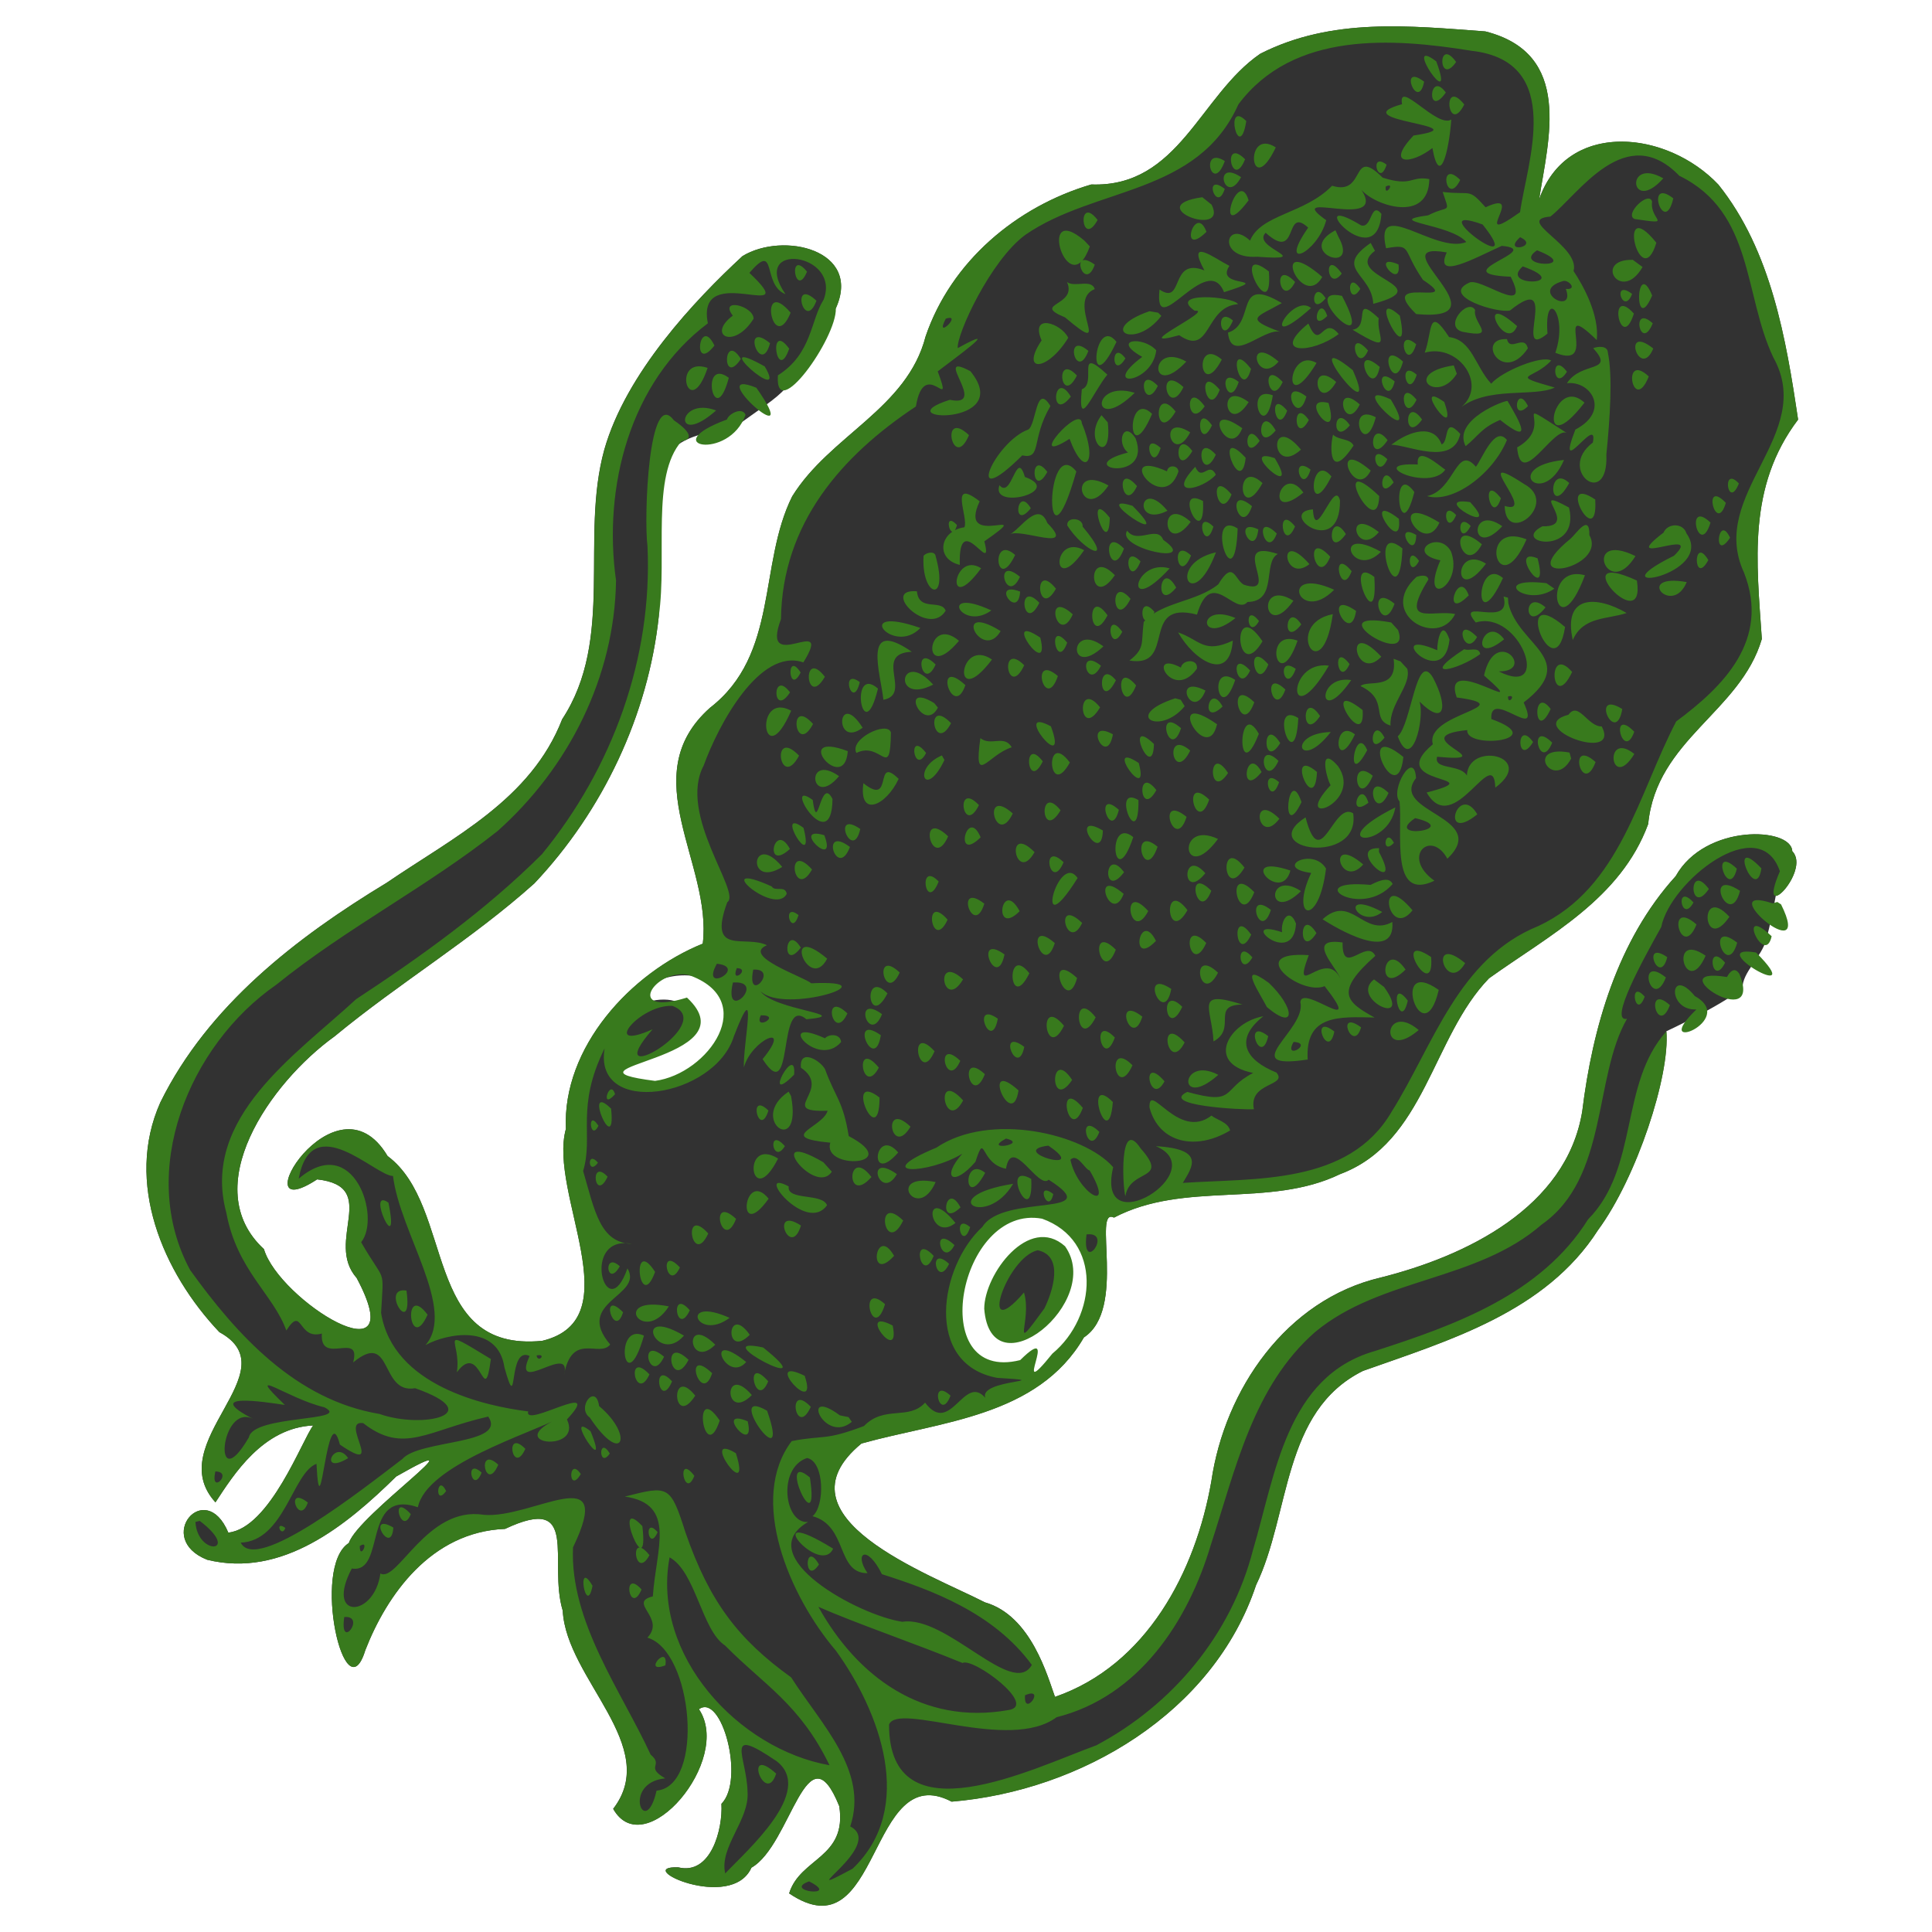 <svg height="64" width="64" xmlns="http://www.w3.org/2000/svg"><path d="m56.762 5.954c-1.762-1.672-4.901-1.902-5.78.659.313-2.005 1.128-4.837-1.778-5.572-2.501-.183-5.077-.47-7.457.739-1.998 1.368-2.691 4.433-5.598 4.331-2.48.729-4.641 2.552-5.487 5.034-.614 2.394-3.174 3.281-4.421 5.3-1.124 2.255-.436 5.235-2.723 7.003-2.533 2.257.086 5.171-.238 7.814-2.387.963-4.657 3.435-4.534 6.135-.593 2.138 2.191 6.304-.785 7.02-3.986.394-2.88-4.451-5.123-6.122-1.741-2.927-4.923 2.472-2.332.773 2.118.238.235 2.05 1.307 3.265 1.879 3.51-2.571.74-3.07-.953-2.213-2.04.195-5.505 2.343-7.051 2.135-1.765 4.539-3.203 6.614-5.065 2.269-2.404 3.774-5.572 4.125-8.86.176-3.207-1.289-5.947 2.394-6.161 2.029-1.498 1.686-.908 3.466-4.029.879-1.938-1.742-2.552-3.09-1.731-1.589 1.47-3.854 3.871-4.577 6.408-.812 2.932.351 6.272-1.396 8.934-1.035 2.665-3.612 3.913-5.813 5.417-2.988 1.809-5.919 4.07-7.497 7.275-1.189 2.659.084 5.637 1.955 7.611 2.373 1.296-1.936 3.659-.13 5.638.603-.918 1.571-2.47 3.239-2.546-.356.452-1.431 3.398-2.813 3.549-.771-1.836-2.468.2-.7.9 2.485.611 4.609-1.131 6.262-2.758 3.074-1.748-1.266 1.264-1.569 2.203-1.253.786-.128 5.748.545 3.551.709-1.823 2.169-3.922 4.629-4.019 2.52-1.188 1.416 1.08 1.911 2.709.117 2.264 3.27 4.491 1.67 6.565 1.041 1.843 3.968-1.628 2.841-3.301.754-.551 1.533 2.34.746 3.134.049.842-.349 2.372-1.432 2.103-1.563-.049 1.761 1.492 2.426.013 1.318-.747 1.832-4.707 2.909-2.038.265 1.721-1.297 1.706-1.66 2.89 3.06 2.071 2.599-4.496 5.383-3.041 4.278-.355 8.675-2.938 10.084-7.17 1.146-2.368.854-5.765 3.544-7.098 2.857-1.013 6.043-1.947 7.783-4.664 1.286-1.745 2.389-5.125 2.264-6.585 0 0 1.727-.799 2.524-1.421-.015-.528.63-1.027.79-1.63.13-.488.234-1.013.311-1.436.244.01.989-1.027.547-1.481-.032-.803-2.889-.916-3.861.827-1.926 2.12-2.756 5.023-3.096 7.79-.524 3.198-3.859 4.801-6.685 5.509-3.12.734-5.157 3.704-5.602 6.748-.522 3-2.146 6.095-5.179 7.142-.238-.648-.781-2.695-2.323-3.133-1.844-.945-7.04-2.826-4.087-5.261 2.608-.73 5.839-.882 7.367-3.516 1.433-.935.264-4.335.997-3.967 2.353-1.231 5.127-.298 7.491-1.441 2.82-1.054 3.041-4.537 4.934-6.487 2.003-1.434 4.356-2.63 5.27-5.11.275-2.805 3.053-3.709 3.765-6.13-.171-2.567-.485-5.039 1.201-7.268-.396-2.661-.889-5.595-2.637-7.779-.054-.057-.108-.112-.165-.166zm-21.332 34.62c.028.024.054.052.081.079.876.851.899 2.535.051 3.765-.849 1.23-2.247 1.538-3.123.686-.876-.851-.897-2.538-.048-3.768.822-1.192 2.16-1.517 3.039-.762zm-11.588-7.832c.672.653.478 1.806-.431 2.58-.908.774-2.186.874-2.858.221-.672-.653-.481-1.809.428-2.583.908-.774 2.189-.871 2.861-.218z" fill="#323232"/><g fill="#323232" transform="matrix(.096 .093 -.093 .096 41.687 -8.728)"><path d="m235.034 315.827c0 5.988-3.445 10.842-7.695 10.842s-7.695-4.854-7.695-10.842c0-5.988 3.445-10.842 7.695-10.842s7.695 4.854 7.695 10.842z" transform="matrix(-.914 0 -.216 .957 390.648 33.118)"/><path d="m235.034 315.827c0 5.988-3.445 10.842-7.695 10.842s-7.695-4.854-7.695-10.842c0-5.988 3.445-10.842 7.695-10.842s7.695 4.854 7.695 10.842z" transform="matrix(1 0 .237 1 -74.712 0)"/></g><path d="m56.927 6.12c1.748 2.184 2.243 5.119 2.638 7.781-1.686 2.229-1.372 4.699-1.201 7.266-.712 2.422-3.49 3.327-3.765 6.132-.914 2.48-3.27 3.677-5.273 5.11-1.893 1.95-2.111 5.432-4.931 6.486-2.364 1.142-5.14.21-7.492 1.441-.733-.368.436 3.035-.997 3.97-1.527 2.634-4.761 2.783-7.369 3.513-2.953 2.435 2.243 4.317 4.086 5.262 1.542.437 2.086 2.484 2.324 3.131 3.033-1.047 4.658-4.143 5.18-7.142.445-3.044 2.482-6.011 5.603-6.745 2.826-.708 6.159-2.311 6.683-5.508.34-2.766 1.172-5.673 3.098-7.793.972-1.743 3.828-1.629 3.86-.826.644.66-1.227 2.551-.41.665-.682-2.013-3.638.349-3.929 1.843-.609 1.09-1.755 3.171-1.135 3.043-1.115 1.932-.615 5.269-2.824 6.814-2.156 1.883-5.34 1.756-7.508 3.562-2.057 1.8-2.64 4.562-3.452 7.042-.756 2.553-2.396 5.036-5.112 5.718-1.57 1.168-5.246-.515-5.55.242-.005 3.843 4.777 1.447 6.864.69 2.536-1.348 4.474-3.673 5.195-6.483.736-2.471 1.102-5.746 4.04-6.581 2.654-.857 5.5-1.874 7.058-4.361 1.691-1.708 1.038-4.503 2.594-6.227.125 1.461-.98 4.84-2.266 6.585-1.739 2.717-4.927 3.65-7.784 4.663-2.69 1.333-2.399 4.732-3.545 7.099-1.409 4.232-5.804 6.817-10.082 7.172-2.784-1.454-2.321 5.108-5.382 3.037.363-1.184 1.924-1.166 1.66-2.887-1.077-2.668-1.592 1.287-2.91 2.035-.665 1.479-3.989-.059-2.426-.009 1.083.269 1.481-1.262 1.432-2.105.788-.795.009-3.684-.744-3.133 1.128 1.673-1.799 5.142-2.84 3.299 1.6-2.074-1.556-4.301-1.673-6.565-.496-1.63.61-3.896-1.91-2.709-2.46.097-3.92 2.196-4.63 4.019-.673 2.196-1.798-2.766-.545-3.552.303-.939 4.642-3.952 1.568-2.204-1.653 1.626-3.778 3.37-6.263 2.759-1.768-.7-.069-2.734.702-.898 1.382-.15 2.456-3.099 2.812-3.551-1.668.076-2.635 1.629-3.238 2.548-1.806-1.979 2.502-4.344.129-5.639-1.871-1.974-3.144-4.952-1.955-7.611 1.578-3.206 4.513-5.466 7.501-7.275 2.202-1.504 4.776-2.75 5.811-5.415 1.748-2.662.586-6.003 1.398-8.935.723-2.537 2.986-4.939 4.576-6.409 1.348-.821 3.969-.205 3.09 1.733.034.986-2.029 3.863-1.919 2.217 1.137-.724 1.073-1.815 1.516-2.51.589-1.556-2.478-1.953-1.266-.18-.79-.31-.261-1.791-1.194-.705 1.868 1.773-1.799-.463-1.376 1.671-2.584 1.941-3.479 5.421-3.042 8.52-.048 3.191-1.567 6.201-3.926 8.301-2.339 1.852-5.005 3.211-7.327 5.088-2.896 2.005-4.618 6.194-2.854 9.455 1.537 2.137 3.493 4.302 6.271 4.765 1.421.505 3.631.009 1.18-.853-1.18.208-.729-1.947-2.053-.853.287-1.059-1.111.131-1.036-.958-.808.226-.627-.961-1.177-.1-.423-1.192-1.637-1.991-1.989-3.907-.847-3.144 2.316-5.233 4.3-7.068 2.168-1.426 4.32-2.969 6.157-4.804 2.336-2.852 3.666-6.494 3.496-10.2-.126-.981.042-5.282.872-4.175.688.471.546.647.256.694-1.015 1.157-.47 3.769-.752 5.788-.352 3.288-1.854 6.458-4.122 8.861-2.075 1.862-4.481 3.297-6.616 5.063-2.149 1.546-4.556 5.011-2.343 7.051.499 1.693 4.949 4.463 3.07.953-1.071-1.216.81-3.025-1.308-3.263-2.591 1.699.591-3.701 2.333-.774 2.242 1.672 1.138 6.517 5.124 6.123 2.975-.716.189-4.883.783-7.021-.123-2.701 2.148-5.175 4.534-6.138.324-2.643-2.293-5.554.24-7.812 2.287-1.769 1.599-4.747 2.722-7.002 1.248-2.019 3.805-2.905 4.419-5.299.846-2.481 3.01-4.305 5.49-5.034 2.907.102 3.599-2.963 5.598-4.33 2.38-1.21 4.953-.923 7.455-.741 2.906.736 2.094 3.566 1.781 5.572.908-2.644 4.22-2.314 5.943-.493zm-1.284-.283c-1.786-1.868-3.346.596-4.284 1.337-1.213.102.996.963.767 1.805.329.493.858 1.46.769 2.286-1.527-1.48.14 1.027-1.372.422.444-1.303-.382-2.189-.26-.636-1.194.98.488-2.155-1.24-.767-.396.107-2.318-.474-1.364-.915.357-.222 2.096 1.191 1.384-.202-2.293-.097 1.193-.891-.295-1.022-.882.396-2.258 1.175-1.823.217-2.334-.415 2.105 2.328-1.012 2.042-1.395-1.36 1.676-.173.225-1.132-.711-1.025-.338-1.201-1.223-1.049-.412-1.755 1.638.21 2.659-.205-.529-.614-2.819-.674-1.265-.885.705-.361.734-.017.481-.775.973.116.838-.149 1.421.509 1.426-.661-.618 1.41 1.143.162.217-1.599 1.508-4.991-1.604-5.346-2.606-.421-5.902-.664-7.727 1.775-1.348 3.018-4.745 2.72-7.058 4.322-1.151.843-2.283 3.303-2.239 3.752 1.614-.891-.196.407-.663.77.559 1.503-.439-.549-.723 1.163-2.462 1.63-4.431 3.879-4.469 7.044-.723 1.925 1.791-.261.741 1.434-1.447-.501-2.823 2.084-3.301 3.415-.87 1.629 1.266 4.225.781 4.528-.662 1.802.603 1.073 1.314 1.426-.863.358 1.239 1.053 1.468 1.261 2.744-.133-.895 1.047-1.685.259.432.64 3.149.777 1.524.933-.985-.832-.388 2.972-1.451 1.319 1.033-1.256-.372-.646-.62.277-.037-.761.497-3.178-.328-1.041-.628 2.043-4.675 2.702-4.285.408-.97 1.962-.358 2.89-.712 4.062.388 1.335.56 2.377 1.617 2.416-1.733-.329-.855 2.835-.149.811.551.921-1.787 1.099-.571 2.522-.364.454-1.265-.445-1.534 1.02.316-1.145-1.767.74-1.136-.64-.748-.357-.359 2.083-.833.381-.216-1.462-1.916-1.13-2.617-.741 1.031-1.179-.846-3.716-1.075-5.603-.582.005-2.69-2.256-3.125.091 1.814-1.556 2.741 1.28 2.069 2.103.811 1.413.748.77.661 2.34.387 2.419 3.456 3.09 4.872 3.265-.149.586 2.567-1.109 1.285.265.545 1.142-2.254.822-.226-.056-1.004.525-4.43 1.57-4.712 2.965-1.868-.636-1.037 2.215-2.189 2.03-.903 1.703.746 1.643.947.164.558.322 1.547-2.244 3.418-1.943 1.606.144 4.398-1.899 2.963 1.078-.112 2.462 1.614 4.782 2.571 6.866.448.371-.199.391.483.786-1.459.146-.661 2.068-.287.407 1.609-.144 1.202-4.637-.304-5.067.628-.662-.672-1.159.181-1.368.107-1.585.798-3.059-.927-3.306 1.444-.367 1.507-.39 2.01 1.194.789 2.277 1.74 3.531 3.5 4.796.984 1.549 2.574 3.091 1.956 4.937 1.217.624-2.136 2.59.08 1.399 2.103-2.007.904-5.197-.552-7.218-1.551-1.817-2.916-5.035-1.466-6.946 1.079-.21 1.076.001 2.394-.5.68-.699 1.48-.173 2.024-.774.847 1.126 1.289-.975 1.995-.159-.228-.624 2.507-.535.39-.662-2.446-.457-1.9-3.711-.487-5.001.688-1.12 4.187-.294 2.196-1.562-.343.346-1.218-1.508-1.415-.364-.882-.172-.667-1.283-1.012-.229-.728.846-1.148.537-.434-.269-1.138.691-3.1.732-.859-.201 1.767-1.196 4.888-.466 5.857.648-.618 2.604 3.341.115 1.414-.696 1.648.094 1.207.688.892 1.216 2.413-.162 5.489.072 6.911-2.347 1.392-2.22 2.21-5.091 4.872-6.164 2.712-1.272 3.306-4.376 4.56-6.774 1.546-1.147 3.132-2.692 2.244-4.94-1.203-2.604 2.404-4.56.976-7.117-.989-2.074-.643-4.803-3.102-6.014zm-.544.071c-1.102 1.234-1.294-.739 0 0zm.331.662c-.297 1.307-.967-.751 0 0zm-.703.11c-.085.624.753.771-.579.575-.358-.154.482-.96.579-.575zm-6.491-4.627c-.59.851-.631-.878 0 0zm-.658-.02c.699 1.878-1.187-.9 0 0zm7.291 6.008c-.533 1.758-1.361-1.697 0 0zm-6.363-4.58c-.547 1.078-.76-.946 0 0zm-.611-.396c-.646.921-.57-.78 0 0zm-.719-.359c-.204 1.036-.882-.669 0 0zm.9 1.254c-.077 1.069-.386 2.277-.626.944-.699.547-1.571.59-.625-.415 2.33-.341-2.422-.471-.38-1.038-.153-.855 1.162.81 1.631.509zm6.336 4.885c-.705 1.225-1.656-.263-.324-.238l.324.238 0-0zm.318.943c-.607 1.413-.55-1.327 0 0zm-.665-.052c-.289.761-.697-.525 0 0zm-5.693-3.775c-.464.946-.75-.748 0 0zm6.377 4.749c-.412 1.006-.747-.68 0 0zm-.624-.322c-.437 1.376-.902-.997 0 0zm-6.777-4.453c-.023 1.476-1.81.872-2.248.355.889 1.387-2.677-.065-1.167 1.004-.285 1.087-1.631 1.726-.598.247-.814-.747-.29 1.175-1.409.17-.499.497 1.708.94-.28.794-1.368.086-1.04-1.283-.237-.535.363-.878 1.805-.877 2.718-1.817 1.142.359.595-1.348 1.675-.268.989.314.923-.07 1.546.048zm-1.443.243c-.054.386.351-.171 0 0zm8.862 5.367c-.454 1.076-1.077-.859 0 0zm-8.834-6.09c-.259.811-.606-.463 0 0zm8.685 7.015c-.524 1.314-.925-.862 0 0zm-1.356-.792c.165.773.07 2.198-.049 3.377.077 1.852-1.664.518-.448-.394.196-1.007-1.272 1.362-.579-.431 1.178-.616.509-1.629-.279-1.535.472-.742 1.618-.332.87-1.161.14-.057.475-.098.485.143zm-7.501-4.596c-.152 2.131-2.735-.872-.678.381.376.125.314-.812.678-.381zm-4.476-3.071c-.237 1.465-.753-.76 0 0zm16.318 12.005c-.368.916-.588-.634 0 0zm-15.341-11.133c-.858 1.797-1.066-.692 0 0zm7.994 5.92c-.381.939-1.442-1.28 0 0zm1.651 1.51c-.471.752-.563-.74 0 0zm-.523-.369c-.584.648-1.453.446.119.894-.689.331-2.25-.064-3.167.704 1.005-.733-.002-2.183-1.14-1.859.256-.691.099-1.6.807-.517.76.095.867.979 1.395 1.544.358-.418 1.689-.953 1.985-.766zm-.771-.405c-.827 1.226-1.745-.356-.692-.305.102.44.568-.177.692.305zm-1.748-1.272c-.092.447.786.96-.408.726-.668-.164.164-1.135.408-.726zm8.306 6.391c-.327 1.097-.807-.844 0 0zm-10.844-7.898c.114.903-.992-.424 0 0zm-.78-.453c-1.142.869 2.204 1.159-.056 1.758-.047-1.009-1.34-1.149-.085-2.017l.14.259zm6.941 5.032c-1.621 2.098-1.064-.982 0 0zm-11.243-8.064c-.434 1.082-.791-.782 0 0zm3.09 2.565c.732 1.316-1.464.504-.097-.212zm-3.761-2.505c-.426 1.163-.847-.534 0 0zm.538.534c-.538 1.001-.97-.649 0 0zm16.199 11.944c-.581.867-.401-.851 0 0zm-.648-.501c-.377 1.224-.869-.828 0 0zm-15.301-10.676c-1.175 1.563-.356-1.182 0 0zm10.531 7.702c-.449-.194-1.515 1.912-1.636.484 1.371-.775-.442-1.812 1.636-.484zm-1.276-.885c-.575.585-.396-.793 0 0zm-4.247-2.998c.431 2.006-1.195-1.064 0 0zm-1.923-1.393c-.504.669-.629-.891 0 0zm-3.876-2.805c-.268.852-.744-.577 0 0zm4.491 3.311c-.415.68-.491-.713 0 0zm4.878 3.716c.408.688.879 1.519-.247.626-.632.272-.708.521-1.142.87-.458-.884 1.356-1.544 1.388-1.495zm5.925 4.383c1.002 1.399-3.169 2.105-.411.742 1.033-.999-1.948.459-.347-.766.132-.316.651-.332.758.024zm-7.606-5.286c-.643 1.033-1.848-.016-.102-.277zm-1.346-.977c-.32 1.039-.736-.63 0 0zm9.678 7.149c-.497.912-.521-.87 0 0zm-10.918-8.011c-.097.606.555 1.247-.869.38.614-.083-.036-1.226.869-.38zm-1.872-1.367c-.644 1.133-1.767-1.421-.139-.12zm.654.626c1.247 2.359-1.545-.344 0 0zm7.355 5.435c-.703 1.641-2.098.221 0 0zm-11.673-8.456c.566 1.137-2.365.042-.309-.247zm3.776 3.101c-.565.687-.449-.715 0 0zm8.931 6.666c.107 1.797-1.347-.902 0 0zm-6.368-4.569c-.318 1.202-.908-.825 0 0zm-3.574-2.637c-.491.962-.805-.84 0 0zm9.081 6.659c-.685 1.249-.73-.683 0 0zm-2.064-1.424c-.47 1.131-1.796 2.11-2.646 1.858.924-.196.964-1.731 1.618-.972.199-.242.625-1.396 1.028-.886zm-2.988-2.162c-.306.938-.662-.577 0 0zm-2.964-1.947c-.629.62-.261-.796 0 0zm-1.934-1.475c.154 1.955-1.34-1.047 0 0zm5.809 4.324c.529 1.496-1.154-.824 0 0zm-7.876-5.636c-.948.922-.373-.996 0 0zm3.463 2.524c-1.81 1.611-.621-.534 0 0zm12.446 9.078c-.487 1.17-1.771-.312 0 0zm-10.557-7.671c-.384.872-.748-.849 0 0zm-.972-.546c-.877.664-2.286.695-1.005-.348.411.972.464-.307 1.005.348zm7.63 5.748c.39 1.614-1.981 1.187-.882.621 1.304.037-.584-1.421.882-.621zm-6.27-4.658c-.241 1.196-1.027-.886 0 0zm8.471 6.266c-.939 1.525-1.788-.877 0 0zm-7.976-5.786c-.237.966-.826-.673 0 0zm.724.606c-.445.917-.669-.815 0 0zm-4.463-3.201c-.822.472-1.277.497-.057.951-.555-.132-1.621 1.093-1.727.028.946-.296.18-1.928 1.784-.979zm5.912 4.334c-.24 1.089-1.729.361-2.283.358.626-.479 1.412-.687 1.663-.013.259-.067.047-.975.62-.345zm-7.648-5.567c-.529.785 1.575.319-.178.872-.562-1.411-2.337 1.736-2.137-.088.819.552.325-1.091 1.486-.634-.611-1.13.328-.405.829-.15zm11.924 8.919c.621 1.112-2.631 1.752-.62.116.182-.16.634-.855.62-.116zm-2.167-1.695c1.196.64-.607 2.084-.639.729 1.147.344-1.279-1.984.639-.729zm-3.375-2.133c-.627.879-.609-.862 0 0zm-2.296-1.637c.998 2.235-1.966-1.59 0 0zm1.258.97c1.134 1.879-1.606-.751 0 0zm8.154 6c.312 1.973-2.49-1.146 0-0zm-4.504-2.726c-.329 1.009-.707-.914 0 0zm-6.107-4.482c-1.153 1.9-.981-.564 0 0zm-2.603-1.947c-1.11.079-.888 1.76-1.947 1.028-1.787.499 1.226-.866.511-.811-.913-.64 1.286-.48 1.436-.217zm3.253 2.577c-.663 1.137-.968-.847 0 0zm.781.746c-.516 1.044-.933-.838 0 0zm.531.424c-.402 1.493-1.019-.538 0 0zm2.302 1.736c-.517.749-2.72-.257-.911-.172-.064-.669.722.051.911.172zm-11.517-8.272c-.551.995-.687-.888 0 0zm16.143 11.77c-.963 2.564-1.479-.41 0 0zm-11.66-8.439c-.406.959-.638-.548 0 0zm13.042 9.689c-.66.218-1.438.109-1.785.894-.336-1.51.797-1.471 1.785-.894zm-3.316-2.441c-.974 2.213-1.651-.65 0 0zm-8.214-5.888c-.74.862-1.165-.991-0.0 0zm3.611 2.604c-.653.97-.634-.819 0 0zm3.799 2.85c-1.068 1.145-1.11-.786 0 0zm-1.066-.799c1.135 1.224-1.423-.221 0 0zm-4.689-3.284c.437 1.55-1.11-.288 0 0zm6.925 5.147c.422 1.639-1.035-.43 0 0zm-6.218-4.409c-.629.758-.57-.809 0 0zm-1.441-.952c-.324 1.142-.954-.719 0 0zm-.785-.481c-.448.967-.785-.84 0 0zm3.467 2.557c-.355.801-.692-.641 0 0zm-9.856-7.048c-.705 1.965-1.798-1.573-.18-.192l.18.192 0-0zm12.135 8.899c-.34.794-.54-.573 0 0zm.481.361c-.401.762-.511-.537 0 0zm-7.276-5.202c-.329 1.187-.873-1.129 0 0zm10.047 7.279c-.927.655-2.177-.41-.261-.181zm-4.637-3.201c-.508 2.007-.814-1.11 0 0zm-2.014-1.539c-.807 1.215-.789.045-.679-.361.189.189.568.121.679.361zm4.252 3.27c-.632 1.19-1.235-1.049 0 0zm-2.924-2.05c-.579.719-.422-.78 0 0zm-2.809-2.067c-.495.913-.58-.82 0 0zm-1.193-.817c-.276 1.692-.988-.376 0 0zm-5.898-4.33c-.341.97-.881-.635 0 0zm4.208 3.144c-.742 1.42-.945-.806 0 0zm-2.003-1.446c-.878 1.147-2.139.451-.393-.155l.286.049.107.105zm6.936 5.125c-.54 1.063-1.412-1.204 0 0zm-2.768-1.985c-.36.971-.687-.818 0 0zm5.045 3.707c-.543 1.231-1.839-1.136 0 0zm-6.65-4.659c-.343 1.049-.788-.618 0 0zm10.163 7.467c-.719.931-.775-.672 0 0zm-1.971-1.447c-1.104 1.461-1.093-.685 0 0zm.562.477c-.995 2.137-.903-.775 0 0zm2.057 1.622c-.343 2.19-1.841-1.588 0 0zm-6.156-4.338c-.052 1.606-1.731-1.645 0 0zm-9.423-6.857c-1.003.397.702 2.37-.986.937-1.139-.466.423-.365.066-1.169.259.19.802-.118.92.232zm5.098 3.744c-.765 1.203-1.096-.815 0 0zm6.701 4.946c.439 1.155-1.065 1.946-.351.295-1.182-.237-.055-1.033.351-.295zm-8.767-6.288c-1.231 1.311-1.243-.699 0 0zm7.042 5.207c.139 1.333-1.323-1.014 0 0zm-3.244-2.291c-1.018.933-1.086-1.31 0 0zm-.837-.635c-.711.851-.57-.994 0 0zm-1.853-1.347c-.418 1.088-.829-.97 0 0zm9.558 7.063c.318 1.423 2.389 1.845.509 3.296.634 1.393-1.144-.512-1.07.549 1.987.707-.865 1.013-.798.365-2.202.223 1.333 1.099-.999.884-.149.539 1.178.109 1.031.971-.431-1.595 2.408-1.077.897.052-.051-1.501-1.381 1.716-2.274.161 2.269-.587-1.474-.198.205-1.597-.289-1.032 2.984-1.254.79-1.552-.542-1.557 2.667.811.905-.727.379-1.691 1.746-.126.49-.136 1.793.913.692-2.061-.763-1.62-.732-.872 1.211.239.921-.86l.145.037.013.176zm-.01 3.099c-.003.322.305-.102 0 0zm-3.039-5.352c-.026.96-.805-.469 0 0zm-2.81-1.941c-.827 1.667-.732-.883 0 0zm-5.803-4.176c-.126 1.121-1.902 1.291-.464.217-1.057-.588.032-.701.464-.217zm5.112 3.95c-.281.934-.717-.545 0 0zm-1.685-.951c-.569.795-.518-.801 0 0zm6.925 5.119c-.926.933-.348-.971 0 0zm-4.265-3.143c.009 1.975-2.116.39-.897.293.07 1.196.713-1.063.897-.293zm-3.237-2.395c-.455 1.148-1.441-1.024 0 0zm-1.948-1.362c-.542 1.116-.938-.85 0 0zm12.875 9.437c-.682 1.429-.866-1.001 0 0zm-5.071-3.679c-.373.696-.444-.636 0 0zm-.551-.415c-.094 2.533-1.222-.992 0 0zm-6.55-4.707c-.601.878-.703-.97 0 0zm-2.922-2.135c-1.009 2.133-.756-.952 0 0zm16.755 12.163c-.215 1.273-1.098-.68 0 0zm-8.063-5.86c-.757.905-1.209-.933 0 0zm-3.449-2.45c.932 1.546-1.324-.45 0 0zm-4.947-3.305c-.468.767-.503-.673 0 0zm16.856 12.367c-.367 1.035-.849-.867 0 0zm-6.819-5.043c-.984 1.586.144.984.886 1.145-.579 1.16-2.616-.032-1.277-1.233.108-.035.356-.096.391.088zm-7.17-5.107c-.454.961-.593-.837 0 0zm3.028 2.227c-1.324 1.083-.749-1.041 0 0zm-4.821-3.533c-.48.965-.742-.767 0 0zm11.472 8.394c-1.229.992-.673-.903 0 0zm-4.082-2.898c-.942.954-1.671-.934 0 0zm-4.48-3.114c-.158 1.421-1.114-1.204 0 0zm3.318 2.527c-.673.936-.567-.902 0 0zm-5.639-4.059c-.707 1.181-.781-.987 0 0zm-2.89-2.009c-.408 1.073-.835-.708 0 0zm-.667-.433c-.695 1.127-1.602 1.16-.883.085-.395-.916.653-.573.883-.085zm17.673 12.873c.645 1.245-2.627.015-1.102-.388.333-.46.638.4 1.102.388zm-4.129-2.963c-.443.787-.818-.825 0 0zm5.209 3.875c-.8 1.301-1.03-.817 0 0zm-12.318-8.973c-.793 1.436-.947-.885 0 0zm-2.395-1.68c-.616 1.168-1.108-.703 0 0zm-1.839-1.31c-1.432 1.405-1.476-.455 0 0zm-.905-.603c-.477.576-.992 1.927-.846.485.524-.184-.241-1.492.846-.485zm3.593 2.652c-.506 1.07-.754-.84 0 0zm-2.112-1.352c-.841 1.961-.865-.85 0 0zm7.362 5.401c.148 2.21-1.074-.826 0 0zm3.508 2.557c-.723.531-2.085.851-.529-.163.142.077.486-.105.529.163zm2.334 1.817c-.547 1.194-.633-.836 0 0zm-3.351-2.297c-.191 1.775-2.294-.464-.406.353-.008-.318.156-1.081.406-.353zm-5.117-3.749c-.413.967-.66-.819 0 0zm-3.402-2.498c-.601 1.004-.625-.841 0 0zm5.277 3.981c-.369.975-.733-.883 0 0zm-.709-.481c-.458 1.136-.938-1.008 0 0zm2.13 1.559c-.432 1.181-.959-.792 0 0zm-5.919-4.275c-.426.486-1.668.78-.682-.261.227.517.448-.208.682.261zm-4.603-3.285c-.536 1.058-.752-.804 0 0zm5.8 4.328c-.38 1.116-.939-.794 0 0zm-.677-.387c-.447 1.047-.831-.983 0 0zm12.059 8.863c-.453 1.188-.957-.856 0 0zm-14.408-10.405c-.286.945-.683-.619 0 0zm3.847 2.834c-.346.951-.834-.808 0 0zm1.082 1.015c-.861.679-1.087-1.244 0 0zm-5.759-4.166c.568 1.516-2.196.968-.252.468-.401-.308-.146-1.092.252-.468zm14.429 10.606c-.588 1.102-1.582-.48-.055-.199zm-5.735-4.257c.492 1.332-2.744-.715-.226-.251zm5.107 3.73c-.416 1.024-.823-.808 0 0zm-9.735-7.064c-.119 1.048-.906-.426 0 0zm-2.648-1.91c-.516 1.487-2.206-.837-.378-.013.03-.239.384-.203.378.013zm-2.34-1.634c.171 1.511-.869.619-.207-.239zm-1.223-.855c-.716.913-.584-.963 0 0zm8.723 6.398c-1.182 1.199-1.874-.842 0 0zm.726.702c-.186 1.233-1.18-.814 0 0zm-2.593-1.887c-.512.278.01 1.577-1.004 1.59-.418.489-1.199-1.19-1.673.419-1.919-.501-.649 1.787-2.238 1.521.531-.41.379-.588.473-1.277.598-.67 1.743-.657 2.471-1.248.5-.829.544-.149.846.013 1.293.42-.569-1.575 1.124-1.018zm8.456 6.23c-.543.884-.579-.808 0 0zm-10.933-7.983c.079 1.728-1.043-.574 0 0zm1.147.908c-.095 2.561-1.112-.69 0 0zm6.471 4.943c.512.969.393 1.626-.446.792.182.569-.261 2.381-.721 1.152.458-.411.612-2.883 1.167-1.944zm-11.632-8.425c.549 1.291.088 1.856-.407.513-1.518.959.371-1.205.407-.513zm-1.041-.573c-.654 1.108-.273 1.774-.934 1.635-2.002 1.985-.901-.463.2-.857.271-.169.251-1.573.734-.778zm5.399 3.994c-.295.98-.669-.651 0 0zm6.42 4.707c.159.527-.595 1.167-.553 1.883-.677-.209-.026-.845-.994-1.308.22-.22 1.244.179 1.096-.904l.226.084.225.245zm-2.465-1.807c-.366 2.597-1.66.322 0 0zm1.606 1.409c-.863.909-1.278-1.37-0.0 0zm-6.313-4.468c-.925 1.245-1.117-.986 0 0zm-1.779-1.184c-.468 1.007-.78-.893 0 0zm5.181 3.798c-.984 1.395-1.252-.784 0 0zm-4.173-2.981c-1.157.592-.944-1.143 0 0zm-6.527-4.622c1.521 1.867-2.919 1.659-.682.947 1.329.281-.65-1.657.682-.947zm8.134 5.999c-.795 2.112-1.669.381 0 0zm2.826 2.389c-.665.853-.535-.826 0 0zm-6.386-4.602c-.898 1.325-1.425-.793 0 0zm.797.673c1.576 1.595-1.545-.486 0 0zm7.189 5.242c-.39.866-.61-.802 0 0zm-5.251-3.596c-.439 1.067-.714-.675 0 0zm-3.8-2.784c-1.092 3.84-1.048-1.299 0 0zm2.878 2.265c1.255.876-1.594.283-1.193-.303.335.462.994-.198 1.193.303zm6.228 4.646c-1.105 1.603-1.168-.189 0 0zm-1.777-1.307c-.662 1.884-1.183-.438 0 0zm1.037.828c-1.387 2.356-1.418-.19 0 0zm-2.315-1.477c-.386.69-.525-.668 0 0zm-4.943-3.423c-.031 1.485-.885-1.112 0 0zm-2.069-1.518c-.518.956-.609-.8 0 0zm10.445 7.889c.104 1.491-1.484-1.164 0 0zm-3.317-2.277c-.894 1.499-1.061-1.578 0 0zm-3.076-2.415c-1.561 1.7-1.199-.354 0 0zm2.18 1.644c-1.218.982-1.3-.549 0 0zm1.997 1.685c-.345.939-.684-.497 0 0zm-8.973-6.359c1.329.474-1.147 1.122-.842.275.411.485.561-1.244.842-.275zm11.914 8.638c-.614.754-.421-.815 0 0zm-6.901-4.972c-.742.902-.566-1.02 0 0zm-1.182-.867c-.406 1.004-.655-.676 0 0zm-.548-.425c-.46 1.222-.834-.854 0 0zm-5.134-3.759c-.531 1.26-.987-.925 0 0zm14.39 10.662c-.201 1.866-1.64-1.335 0 0zm2.449 1.9c-1.274 1.024-.648-1.099 0 0zm-13.074-9.531c1.099 1.306.036.82-.508-.036-.039-.306.535-.264.508.036zm6.152 4.566c-.429 1.061-.805-.935 0 0zm4.892 3.766c-.897 1.131 2.488 1.282 1.038 2.67-.542-.999-1.548-.067-.429.728-1.479.71-1.049-1.569-1.155-2.626-.329-.363.486-1.764.546-.772zm-.029 1.324c-1.103.744 1.588.377 0 0zm-6.041-5.88c-.101 1.419-1.287.662-1.811-.272.722.245.849.727 1.811.272zm4.046 3.107c-.694 1.438-.753-.608 0 0zm.407.522c-.749 1.391-.408-.948 0 0zm-1.562-1.13c-.636.954-.631-.948 0 0zm-1.149-.878c-.386 1.048-.83-.787 0 0zm-8.433-6.006c-.633.792-.471-.793 0 0zm.548.49c.991 1.004-.891.153-1.244.377.35-.172.942-1.147 1.244-.377zm6.717 4.886c-.42.885-.752-.808 0 0zm-5.499-3.987c-1.1 1.602-1.074-.583 0 0zm1.018.829c-.855 1.242-.981-1.012 0 0zm7.153 5.195c-1.054 1.361-1.474.039 0 0zm-5.84-3.978c-.458.928-.607-.725 0 0zm4.764 3.515c-.105 2.068-1.007-.629 0 0zm-5.557-3.948c-.583 1.135-.753-.88 0 0zm8.023 5.861c-.529 1.234-.838-.712 0 0zm-4.556-3.176c-.527 1.561-.935-.635 0 0zm5.08 3.744c-.497 1.096-.856-.831 0 0zm-4.448-3.003c-.457 1.266-.961-.934 0 0zm-9.097-6.658c-.777 1.658 1.994.043.155 1.326.329 1.272-.875-1.16-.813.781-.831-.198-.661-1.136.152-1.246.146-.322-.536-1.666.505-.861zm13.77 10.139c-.241 1.432-2.505 1.25 0 0zm-1.906-1.375c.879 1.231-1.615 2.116-.239.641-.153-.27-.401-1.361.239-.641zm-4.668-3.217c-.808 1.122-1.714-.663-.53-.038.054-.276.579-.302.53.038zm5.681 4.439c-.748.572-.259-.861 0 0zm-8.642-6.209c-.612 1.179-.737-1.04 0 0zm5.722 4.232c-.599.96-.616-.967 0 0zm1.217.957c-.075 1.553-1.083-.907 0 0zm-3.694-2.696c-.428 1.085-1.16-.592 0 0zm-2.757-1.948c-.436.841-.597-.82 0 0zm4.525 3.381c-.744 1.891-.711-1.264 0 0zm-1.201-.905c-.754.726-.472-.863 0 0zm-6.872-5.02c-.638 1.332-.829-.737 0 0zm1.352 1.118c-.604 1.074-.789-.981 0 0zm11.196 8.417c-.437.464-.298-.564 0 0zm-1.351-.977c.263 1.752-3.268 1.222-1.577.134.509 1.934.914-.556 1.577-.134zm-13.124-9.55c-.193.704-.501-.533 0 0zm10.651 7.813c-.487 1.037-.794-.771 0 0zm-6.815-4.854c-.502 1.113-1.001-.911 0 0zm-1.75-1.244c-.448.99-.907-.757 0 0zm6.529 4.885c-.328 1.432-1.837-1.285 0 0zm-1.072-.598c-.817.995-2.078.312-.311-.262l.18.05.131.212zm-2.692-1.982c-1.192 1.12-1.152-.863 0 0zm9.127 6.808c.857 1.59-1.163-.154.004-.123zm-11.249-8.252c-.527 1.081-.778-.814 0 0zm8.684 6.603c-.704 1.453-.453-1.339 0 0zm-9.321-6.974c-.063.984-1.009-.381 0 0zm8.578 6.314c-.312.922-.65-.574 0 0zm-.579-.338c-.775.961-.53-.966 0 0zm-9.291-6.749c-1.216 1.661-.941-.601 0 0zm5.134 3.882c-.484 1.205-.816-.968 0 0zm-1.164-.653c-.463.916-.826-.673 0 0zm-1.119-.765c-.356.996-.689-.825 0 0zm3.772 2.835c-.374 1.134-.89-.788 0 0zm-2.158-1.589c-.563 1.123-.668-.798 0 0zm9.167 6.75c-1.042 1.205-3.088-.182-.733.029.163-.077.605-.323.733-.029zm-.975-.648c-.763.87-1.251-1.064 0.0 0zm-14.162-10.205c.446 1.594-.484 1.336-.402-.014.065-.109.381-.188.402.014zm9.685 7.176c-.654.988-.684-1.051 0 0zm-6.22-4.485c.37 1.503-1.372-.919 0 0zm12.331 9.033c-.822 1.039-1.242-1.477 0 0zm-7.364-5.291c-.57 1.157-.901-.771 0 0zm2.954 2.257c-.725.964-1.005-.988 0 0zm-9.543-6.9c-.984.723-1.802-.831 0 0zm15.696 11.684c-.634 1.095-1.275-1.056 0 0zm-10.309-7.26c-.031 1.328-1.034-.994 0-0zm-5.078-3.74c-.616 1.057-1.668-1.025 0 0zm10.778 7.866c-.241 1.983-1.212 1.664-.491.146-1.279-.166.051-.874.491-.146zm1.863 1.439c-.783.629-1.518-.806 0 0zm-9.347-6.778c-.701 1.173-.817-1.009 0 0zm-1.398-1.037c-.428 1.244-.952-.812 0 0zm11.079 8.146c.108 1.395-1.916.166-2.311-.088.956-.869 1.357.618 2.311.088zm1.285 1.162c.123 1.592-1.374-.92 0 0zm-7.352-5.215c-.429 1.251-.945-.908 0 0zm-6.127-4.451c-.557 1.177-.853-.85 0 0zm-2.602-1.807c-.559.911-2.19-.74-.953-.643.069.689.801.249.953.643zm5.54 4.095c-.209 1.152-1.025-.563 0 0zm5.88 4.513c-.308 1.148-1.856-.622 0 0zm-5.025-3.563c.398 1.459-1.227-.811 0 0zm-4.861-3.427c-1.343 1.777-1.122-.771 0 0zm14.799 10.945c-.528 2.225-1.661-1.177 0 0zm-15.892-11.566c-1.266 1.508-1.094-.924 0 0zm14.793 10.891c-1.012 1.01-.766-1.11 0 0zm-3.464-2.599c-1.132 1.108-1.157-.757 0 0zm-4.791-3.346c-.551.995-.687-.888 0 0zm2.041 1.618c-1.169 1.587-1.409-.664 0 0zm-1.04-.731c-.39 1.23-1.043-.844 0 0zm6.253 4.603c-1.373 1.213-.953 1.531-.026 2.044-1.167-.026-2.306-.107-2.215 1.391-2.429.37-.022-.994-.243-1.896.045-.644 2.18 1.233.804-.534-.793.333-2.68-1.176-.526-1.027-.589 1.587.542-.259 1.045.766-.132-.374-1.173-1.367.076-1.186-.02 1.166.794-.153 1.085.443zm-2.709 2.852c-.358.639.689.039 0 0zm-12.363-13.713c-.901.951-2.335-.812 0 0zm10.737 7.938c-.714 1.203-.869-1.118 0 0zm-6.412-4.679c.641 1.739-1.356-.733 0 0zm2.9 2.443c.023 1.828-.933-.553 0 0zm8.922 6.644c-.261 1.139-.669-.893 0 0zm-3.026-2.239c-.606.948-.599-.947 0 0zm-2.059-1.354c-.514 1.311-1.017-1.053 0 0zm1.382 1.042c-.089 1.516-2.04-.246-.461.284-.055-.386.24-.86.461-.284zm2.917 2.098c1.005 1.395-1.171.391-.333-.251zm-13.869-10c-.412 1.202-1.106-1.011 0 0zm3.46 2.564c-.719 1.309-.853-1.14 0 0zm-4.446-3.246c-.442.981-.791-.785 0 0zm11.106 8.129c-.357 1.109-.898-.71 0 0zm-11.895-8.551c-1.299.05.037 1.408-.941 1.59-.094-.884-.728-2.742.941-1.59zm9.723 7.335c-.798.99-.784-.894 0 0zm-2.864-2.099c-.275 1.101-.853-.768 0 0zm9.933 7.294c-1.318 1.121-1.188-.999 0 0zm-12.454-8.9c-.516 1.056-.691-.899 0 0zm3.804 2.829c-.456 1.299-.943-.787 0 0zm-7.435-5.372c-1.373.713-1.114-1.238 0 0zm9.214 6.83c-.438 1.141-.92-.921 0 0zm-2.585-1.778c-.66 1.964-.904-.731 0 0zm-4.025-2.975c-.805.251-1.268 1.339-1.04-.303.355.28.787-.128 1.04.303zm7.931 6.207c-.503 1.055-.701-.988 0 0zm-10.378-7.521c-.464.891-1.327-.893-.121-.149zm5.465 4.07c-.033 1.211-1.169-.689 0 0zm-5.029-3.554c-.573 1.084-.893-.924 0 0zm13.583 10.075c-.261.901-.879-.646 0 0zm-9.955-7.189c-.651 1.093-.757-.946 0 0zm6.354 4.873c-.45.768-.592-.702 0 0zm-2.15-1.566c-.693 1.217-.851-1.116 0 0zm-10.253-7.34c-.509 2.097-.971-.841 0 0zm8.152 6.083c-.727.962-.676-.909 0 0zm-8.754-6.296c-.239.985-.673-.51 0 0zm13.551 9.963c.862.821.915 1.627-.066.801-.199-.406-1.029-1.603.066-.801zm2.169 1.611c-.205 1.008-.847-.658 0 0zm-4.244-2.934c-.534 1.186-.905-.927 0 0zm-8.672-6.06c-.642 1.338-1.081.267-.084-.152l.084.152zm6.751 5.003c-.6 1.14-.95-1.059 0 0zm-.814-.569c-.421 1.088-1.13-.97 0 0zm-9.898-7.192c-.641 1.105-.776-1.002 0 0zm6.224 4.528c-.56 1.179-1.065-.947 0 0zm-2.871-2.004c-.405.79-.629-.808 0 0zm-1.165-.68c-.024 1.635-.312.267-1.143.679-.248-.456 1.022-1.075 1.143-.679zm10.836 7.959c-.595 1.158-.974-.917 0 0zm-5.116-3.66c-.437 1.033-.794-.76 0 0zm-8.711-6.284c-.402.804-.492-.766 0 0zm5.907 4.392c-.533 1.075-.812-.852 0 0zm3.268 2.416c-1.502 2.395-.645-.933 0 0zm6.154 4.578c-1.001.791-.57 1.461.432 1.866.391.457-.934.311-.746 1.214-.392.028-3.149-.121-2.207-.573 1.645.455 1.109-.08 2.183-.628-1.622-.324-.779-1.686.337-1.878zm-3.558-2.496c-.897.935-.544-1.083 0 0zm-9.717-7.061c-.962.721-.846-1.335 0 0zm12.581 9.169c-1.067.017-.161.784-.958 1.223-.053-1.112-.654-1.729.958-1.223zm-6.886-5.048c-.63 1.115-1.007-1.011 0 0zm7.74 6.096c-.243 1.072-.859-.671 0 0zm-15.84-11.389c-.587.896-.616-.81 0 0zm6.314 4.803c-.915.9-.449-1.069 0 0zm-2.716-1.937c-.427.911-1.328 1.288-1.168.144 1.017.815.331-.967 1.168-.144zm-2.836-1.819c-.592 1.118-.856-.954 0 0zm1.151.9c-.11 1.491-1.934-.724 0 0zm-1.875-1.339c-.944 2.179-1.257-.676 0 0zm9.639 7.031c-.496 1.03-.971-.927 0 0zm2.952 2.186c-.244 1.29-1.099-.735 0 0zm-1.837-1.301c-.471 1.235-.964-.954 0 0zm-5.554-3.754c-.543 1.224-1.048-.995 0 0zm7.755 5.647c-.538 1.153-.802-.808 0 0zm-11.369-7.641c-.94 1.121-1.156-.813 0 0zm5.983 4.474c-.906.9-.618-1.147 0 0zm-7.308-5.153c-.643 1.199-.951-.988 0 0zm8.471 6.208c-.384 1.23-1.063-.923 0 0zm4.302 3.292c-.558 1.091-.932-1.027 0 0zm-1.402-.854c-.353 1.135-1.003-.789 0 0zm-5.234-3.743c-.363 1.172-1.015-.79 0 0zm7.751 5.671c-1.377 1.218-1.274-.671 0 0zm-12.78-9.138c-.025 2.028-1.721-.749-.656.032.166 1.232.256-.835.656-.032zm8.102 5.93c-.358 1.306-1.12-1.027 0 0zm-4.585-3.197c-.432 1.085-.709-.734 0 0zm-2.597-1.74c-.254 1.13-.995-.685 0 0zm7.798 6.241c-.629 1.227-.844-1.079 0 0zm-2.197-1.461c-.679 1.379-.803-1.029 0 0zm-.823-.624c-.259 1.259-1.066-.766 0 0zm3.654 2.752c-.411 1.143-.826-.847 0 0zm-5.539-3.904c-.521 1.123-.843-.956 0 0zm-3.236-2.408c-.424 1.117-1.023-.769 0 0zm12.595 9.39c-1.138.685-2.36.416-2.671-.758-.029-.907.955 1.112 2.052.267.195.153.544.213.618.491zm-2.174-1.628c-.477.901-.832-.961 0 0zm-11.27-8.152c.463 1.215-1.172-.344 0 0zm10.209 7.622c-.566 1.24-.908-.92 0 0zm-10.898-7.866c.409 1.585-1.011-.746 0 0zm8.629 6.556c-.62 1.253-.9-1.082 0 0zm-9.079-5.856c-.889.81-.519-.969 0 0zm.733.68c-.614 1.082-.906-1.008 0 0zm5.002 3.64c-.657 1.105-.989-.914 0 0zm4.962 4.062c-.136 1.796-1.02-1.024 0 0zm-3.81-2.76c-.213 1.168-.916-.643 0 0zm-7.141-5.027c-1.21.759-1.023-1.24 0 0zm9.603 7.056c-.748 1.11-.759-1.148 0 0zm-1.585-1.095c-.221 1.077-.931-.695 0 0zm3.857 3.367c.971 1.097-.356.644-.508 1.579-.09-.253-.217-2.676.508-1.579zm-1.918-1.346c-.46 1.249-.929-1.112 0 0zm-6.066-4.484c-.493 1.091-.914-.858 0 0zm-3.743-2.607c-.395.779-2.628-1.201-.498-.245.104.187.444-.049.498.245zm10.357 7.887c-.367.948-.784-.764 0 0zm-9.966-7.182c-.242.782-.571-.456 0 0zm2.947 2.593c-.647 1.252-.844-.855 0 0zm4.341 3.214c-.215 1.403-1.295-1.162 0 0zm-6.338-4.364c-.613 1.165-1.547-1.3 0 0zm5.223 3.826c-.46 1.161-.923-.854 0 0zm-.814-.441c-.458 1.033-.88-.843 0 0zm-5.283-3.751c-.653.858-.535-.861 0 0zm4.43 3.432c-.514 1.196-.916-1 0 0zm-1.739-1.228c-.433 1.064-.996-.727 0 0zm-.04.697c-.209 1.306-1.097-.774 0 0zm-1.107-.721c-.472 1.018-.874-.831 0 0zm3.833 2.883c-.609 1.133-.995-1.106 0 0zm-2.792-1.087c-.554 1.03-.845-1.024 0 0zm5.779 4.188c-.164.74-.628-.489 0 0zm-.731-.502c.087 1.783-1.073-.615 0 0zm-6.298-4.535c-.786.922-2.265-.903-.536-.124.152-.159.513-.146.536.124zm5.698 4.697c-.891 1.507-2.643.422 0 0zm-.926-.364c-.715 1.33-.764-.615 0 0zm-3.499-2.495c-.003 1.873-1.217-.931 0 0zm1.026.967c-.646 1.081-.969-.93 0 0zm-2.83-1.901c.339.935.596 1.041.783 2.212 1.87.987-.89 1.138-.61.219-1.834-.176-.242-.503-.089-1.059-1.711.064.201-.688-.885-1.426-.055-.661.653-.233.801.054zm-1.026.178c-1.113 1.122.092-1.117 0 0zm3.449 2.577c-1.017 1.167-.783-.905 0 0zm1.239.98c-.602 1.372-1.687-.342 0 0zm.824.839c-.761.742-.495-.931 0 0zm-5.613-3.687c.388 2.079-1.455.765-.08-.147l.08.147zm5.933 4.342c-.28.867-.601-.51 0 0zm-2.427-1.756c-.55.95-1.11-.787 0 0zm1.94 1.617c-.886.704-1.134-1.393 0.0 0zm-2.783-1.522c-.872.993-.813-1.067 0 0zm2.75 2.255c-.423.823-.817-.759 0 0zm-6.163-4.457c-.305.969-.702-.68 0 0zm4.464 3.644c-.608 1.244-.981-.96 0 0zm-2.364-1.619c-.556.851-2.349-1.517-.28-.312l.28.312zm3.885 3.054c-.409.865-.738-.679 0 0zm-.51-.264c-.415 1.023-.783-.84 0 0zm-4.93-3.636c-.409.67-.602-.683 0 0zm-.225.411c-.921 1.814-1.23-.762 0 0zm3.843 3.223c-.894.983-.626-1.087 0 0zm-2.222-1.676c-.697.984-2.461-1.265-1.269-.623-.069.478 1.114.21 1.269.623zm-1.934-.217c-1.097 1.539-.835-1.026 0 0zm1.071.889c-.35 1.149-1.06-.689 0 0zm-6.159-4.349c-.527.584-.165-.562 0 0zm8.944 6.954c-.407 1.332-.919-.822 0 0zm-9.075-6.478c.182 1.729-.975-.956 0 0zm9.329 7.187c.276 1.358-1.259-.661 0 0zm-5.189-3.534c-.452 1.154-.936-.876 0 0zm-4.559-3.084c-.275.556-.386-.596 0 0zm11.664 8.939c-.36.937-.723-.656 0 0zm-8.026-5.372c-.534 1.164-.891-.982 0 0zm-3.654-2.343c-.34.463-.378-.453 0 0zm.32.463c-.43.901-.616-.657 0 0zm2.395 3.006c-.411.882-.734-.792 0 0zm2.314 2.231c-.851.853-.766-1.088 0 0zm-.668-.561c-1.101.818-1.694-.759 0 0zm2.487 1.919c.5 1.487-1.494-.729 0 0zm-1.377-.938c2.19 1.745-2.042-.44 0 0zm-3.578-2.504c-.527 1.44-.82-1.269 0 0zm6.516 4.967c-.909.766-1.756-1.22-.396-.215l.289.059zm-5.366-3.695c-.445.937-.679-.784 0 0zm4.008 3.198c-.497 1.089-.825-.864 0 0zm-6.327-4.655c-.436.759-.571-.525 0 0zm4.187 3.17c-.657.756-1.466-1.178-0.0 0zm-2.563-1.842c-.845 1.315-1.956-.389 0 0zm3.292 2.481c-.409 1.006-.836-.95 0 0zm-1.754-1.212c-.894.885-1.082-1.073 0 0zm-1.037-.301c-.876 1.013-1.78-1.039 0 0zm2.249 1.97c-.926.928-.96-1.115 0 0zm.505.519c.849 2.416-1.509-.873 0 0zm-1.82-1.244c-.363 1.109-1.011-.957 0 0zm-.782-.443c-.568 1.101-.935-.894 0 0zm-2.169-1.576c-.291.943-.807-.814 0 0zm.692.774c-.645 2.247-1.032-.478 0 0zm.666.7c-.466.993-.898-.763 0 0zm2.77 2.138c.283 1.202-1.162-.487 0 0zm-1.737-.85c-.745 1.158-.856-1.066 0 0zm-.768-.472c-.429.999-.699-.773 0 0zm1.579 1.297c-.519 1.563-.943-1.385 0 0zm-2.328-1.528c-.459.993-.816-.859 0 0zm2.863 2.61c.57 1.79-1.266-.767 0 0zm-11.509-8.299c.404 1.994-.774-.552 0 0zm6.978 6.738c1.165.973.784 2.021-.308.38-.459-.327.202-1.159.308-.38zm3.155 2.31c-.329.846-.618-.808 0 0zm-9.536-6.136c.23 1.66-.903-.146 0 0zm6.097 4.658c.703 1.713-.956-.765 0 0zm-3.301-2.391c-.23 1.74-.318-.662-1.128.441.168-1.043-.72-1.564 1.128-.441zm-2.097-1.468c-.607 1.354-.842-1.122 0 0zm6.037 4.598c-.375.542-.386-.625 0 0zm-.961.68c-.42.707-.425-.62 0 0zm2.544 1.926c-.303.698-.482-.565 0 0zm-.505-.2c.244 2.089-1.065-1.139 0 0zm-3.876-2.561c-.419.934-.714-.72 0 0zm4.111 3.523c-.48.894-.702-.882 0 0zm-5.008-2.997c-.422.984-.742-.683 0 0zm4.747 4.134c-.401.917-.668-.746 0 0zm-5.298-3.872c-.308.765-.586-.533 0 0zm3.673 3.749c-.208 1.089-.561-.962 0.0 0zm-4.849-3.14c-.392.553-.306-.614 0 0zm7.263 5.775c-.79.304.111-.756 0 0zm-8.434-5.009c-.308.788-.723-.785 0 0zm-.578.445c-.064.986-.936-.548 0 0zm37.887-42.31c-.884.581 1.579.61 0 0zm-.561-.434c-.632.564.684.311 0 0zm1.411 1.456c-1.137.329.444 1.164.103.257.412.037.075-.331-.103-.257zm-2.653-1.877c-2.153-.788 1.581 1.976 0 0zm1.329 1.388c-.818.715 1.747.614 0 0zm-19.113 1.732c-.4.76.593-.198 0 0zm4.129 27.861c.226 1.088 1.518 1.862.638.356-.158-.032-.408-.595-.638-.356zm-.731-.467c-1.425.174 1.461.985 0 0zm-1.402-.235c-.823.44.78.184 0 0zm-8.374-5.596c-.238 1.19.882-.052 0 0zm-.544-.05c-.227.56.486.014 0 0zm11.585 8.822c-.172 1.357.898-.107 0 0zm-12.246-8.967c-.576 1.037 1.054.112 0 0zm.532.622c-.326 1.398 1.159-.083 0 0zm10.242 7.824c-2.759-.508-3.89 5.476-.726 4.684 1.421-1.401-.399 1.602 1.067-.215 1.474-1.221 1.664-3.75-.341-4.469zm.761.914c1.298 1.845-2.461 4.865-2.678 2.068.002-1.141 1.484-3.14 2.678-2.068zm-.907.131c-1.047.234-2.004 3.198-.454 1.399.289.961-.518 2.169.676.528.264-.538.671-1.74-.222-1.927zm-9.171-7.783c-.254.549.722-.009 0 0zm-2.407-1.341c-1.131-.207-2.126 1.406-.041.754 2.233 2.076-4.637 2.301-1.057 2.76 1.761-.233 3.492-2.682 1.098-3.514zm-.525 1.029c-1.077-.054-2.411 1.56-.653.775-1.886 2.16 2.227-.197.653-.775zm4.464 14.977c-.993.329-.751 2.199.033 2.118-1.933 1.125 1.67 3.096 3.124 3.308 1.463-.227 3.657 2.545 4.288 1.428-1.27-1.736-3.342-2.487-4.966-3.005-.501-1.012-.937-.695-.476-.034-1.039.011-.649-1.57-1.823-1.887.412-.331.401-1.815-.181-1.928zm.093.646c.35 2.305-1.132-.963 0 0zm.769 2.357c-.436.961-2.571-1.587 0 0zm-.469.525c-.5.751-.495-.868 0 0zm6.827 4.331c-.058.77.719-.309 0 0zm-2.07-1.068c-1.561-.642-3.536-1.314-4.776-1.861 1.285 2.311 3.447 3.92 6.283 3.422 1.023-.135-1.157-1.752-1.507-1.562zm-14.112-10.188c.047.276.357-.074 0 0zm-1.6 2.025c-2.015.456-2.802 1.262-4.143.217-.809-.116.789 1.781-.771.711-.43-1.662-.648 3.132-.776.637-.786.287-1.063 2.554-2.509 2.611.508 1.034 4.05-1.781 5.354-2.771.561-.643 3.482-.466 2.845-1.405zm-4.641 1.377c-1.004.603-.459-.676 0 0zm-1.335 1.471c-.292.83-.79-.615 0 0zm-.745.841c-.133.358-.372-.268 0 0zm12.728.974c-.607 3.242 2.281 6.354 5.298 6.887-.984-2.029-2.169-2.659-3.46-3.966-.777-.508-.969-2.443-1.838-2.921zm-11.434-4.97c-1.241-.293-2.716-1.438-1.311-.078-.66-.1-2.773-.428-1.047.465-1.103-.563-1.362 2.702-.143.606.141-.748 3.438-.517 2.501-.992zm14.984 11.726c-1.789-1.217-.991-.156-.968 1.008.073.933-.945 1.832-.739 2.707.72-.765 2.973-2.725 1.707-3.715zm-.019.408c-.358 1.106-1.133-1.02 0 0zm-13.794-7.538c-.008.499.353-.238 0 0zm14.884 11.108c-.91.331 1.094.553 0 0zm-19.668-13.579c-.186.821.614.005 0 0zm4.27 4.822c-.169 1.163.743-.062 0 0zm-4.931-3.149c.072 1.147 1.538 1.024.143-.036zm51.875-21.651c-.179 1.24-1.164-1.231 0 0zm-.812.01c-.273 1.115-.937-.879 0 0zm1.464 1.183c1.13 2.273-2.372-.727-.28-.034l.155-.046.125.08-0.0 0zm-1.359-.449c-.339 1.327-1.267-.825 0 0zm-1.033-.062c-.649.958-.706-.951 0 0zm2.08 1.566c-.229 1.053-1.214-1.142 0 0zm-1.399-.644c-.883 1.292-1.042-1.137 0 0zm-1.19-.475c-.405.745-.633-.689 0 0zm2.073 1.658c1.857 1.86-1.856-.308 0 0zm-.625-.325c-.354 1.252-1.077-.841 0 0zm-30.814-22.229c-.392.95-.651-.8 0 0zm29.466 21.625c-.507 1.258-1.052-.919 0 0zm-29.153-20.662c-.402 1.079-.884-.827 0 0zm30.1 21.929c-.44.88-.657-.763 0 0zm.478.38c.81 2.022-2.753-.292-.416.094.101-.192.264-.348.416-.094zm-1.123-.612c-.652 1.488-1.262-.871 0 0zm-30.31-21.301c-.606 1.47-1.093-1.272 0 0zm29.039 21.35c-.253 1.008-.896-.622 0 0zm.915 1.29c1.454.805-1.56 1.994.05.442-.984.042-.891-1.469-.05-.442zm-.96-.618c-.461 1.176-1.021-.823 0 0zm-30.22-21.824c-.652 1.046-1.563.55-.69-.1-.464-.603.678-.334.69.1zm1.178.994c-.417 1.212-.714-.978 0 0zm-.634-.181c-.308 1.154-.987-.808 0 0zm29.809 21.928c-.411 1.078-.859-.773 0 0zm-.835-.282c-.304.831-.555-.632 0 0zm-29.151-20.877c.845 1.421-2.056-1.151 0 0zm-.79-.247c-.64.962-.588-.949 0 0zm-.875-.445c-.756.968-.508-1.045 0 0zm1.388 1.398c1.699 2.42-1.859-.748 0 0zm-.912-.329c-.487 1.822-.98-.726 0 0zm-.702-.328c-.623 1.843-1.226-.417 0 0zm1.257 1.554c-.551 1.546-2.999 1.028-.617.156.046-.178.497-.435.617-.156zm-.976-.144c-1.444 1.278-1.3-.491 0 0z" fill="#387a1d"/></svg>